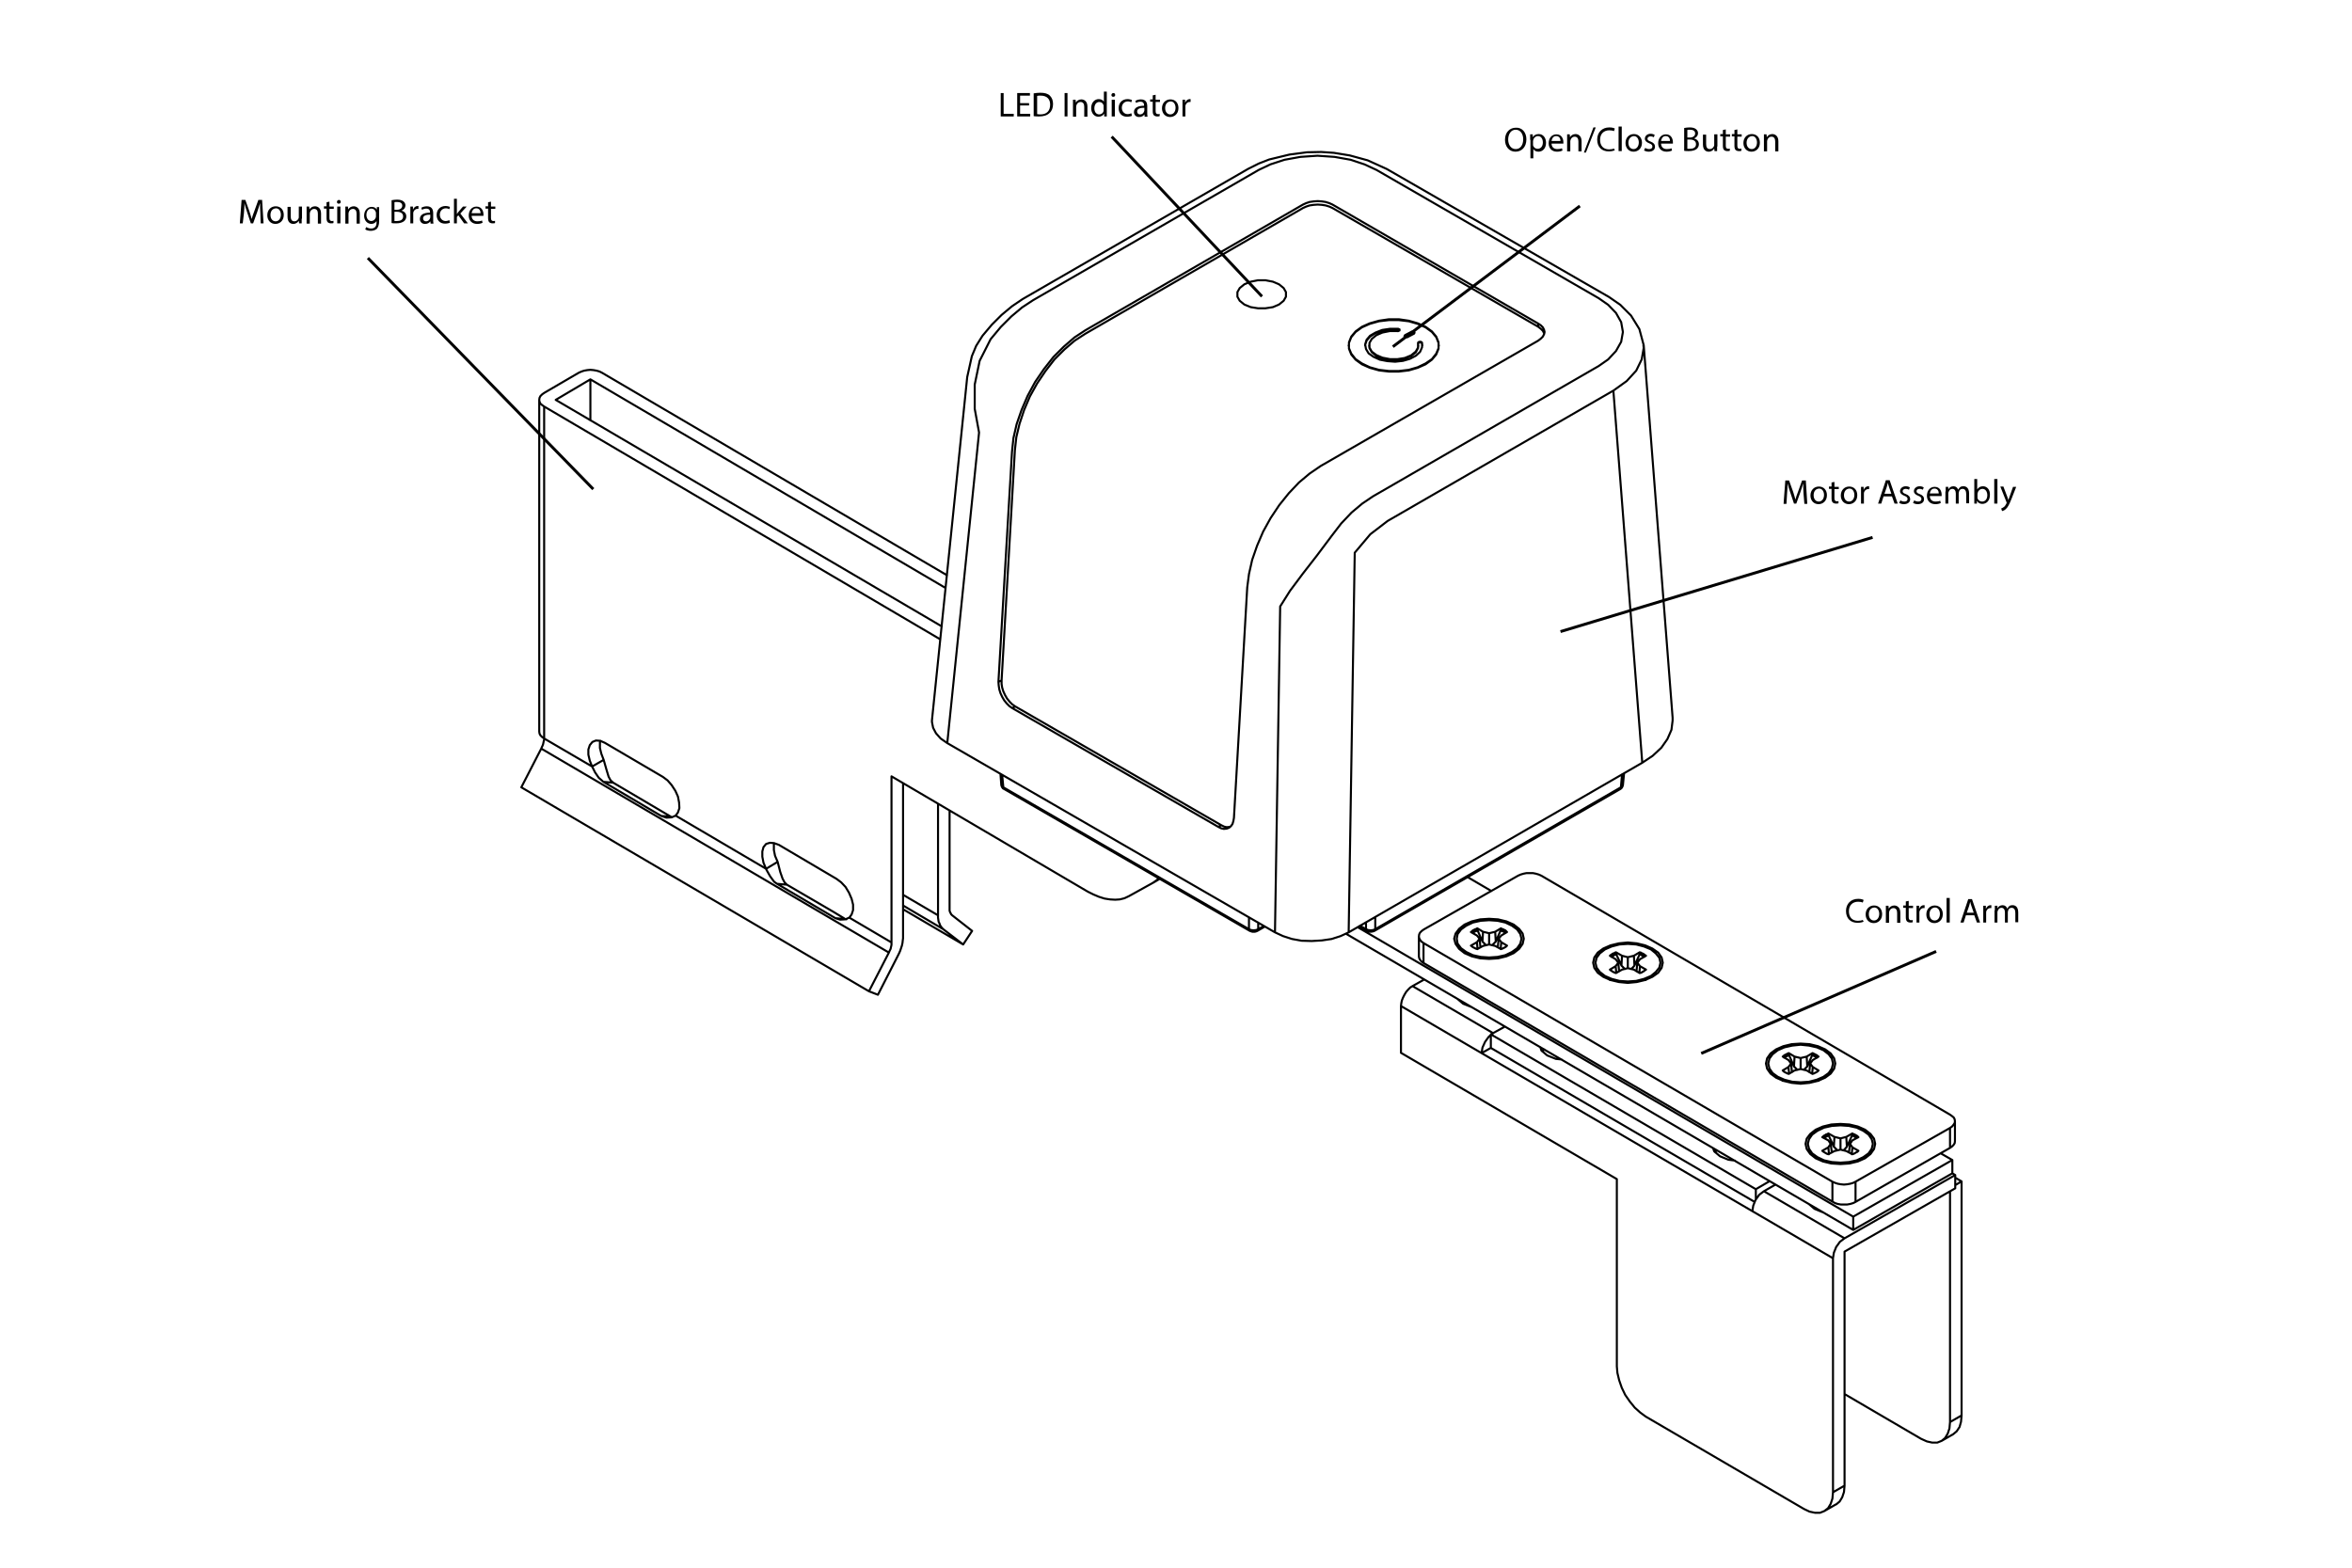 <?xml version="1.0" encoding="utf-8"?>
<!-- Generator: Adobe Illustrator 21.0.0, SVG Export Plug-In . SVG Version: 6.00 Build 0)  -->
<svg version="1.1" id="Layer_1" xmlns="http://www.w3.org/2000/svg" xmlns:xlink="http://www.w3.org/1999/xlink" x="0px" y="0px"
	 viewBox="0 0 813.9 542.6" style="enable-background:new 0 0 813.9 542.6;" xml:space="preserve">
<style type="text/css">
	.st0{fill:none;stroke:#000000;stroke-width:0.709;stroke-linecap:round;stroke-linejoin:round;stroke-miterlimit:10;}
	.st1{fill:none;stroke:#000000;stroke-miterlimit:10;}
</style>
<path class="st0" d="M568.7,119.5l0.1,0.9l-0.7,4l-1.9,3.9l-3.3,3.6l-4.6,3.3 M312.5,313.4l13.9,8.2 M324.6,316.8l-12.1-7.1
	 M346.5,271.7l0.2,0.4l0.5,0.4 M560.9,272.5l0.5-0.4l0.2-0.4 M347.5,273.1l-0.2-0.2l-0.1-0.4 M560.6,273.1l0.3-0.2v-0.4
	 M475.9,321.6l-0.1,0.4l-0.2,0.2 M473,322.2l-0.2-0.2l-0.1-0.4 M435.4,321.6l-0.1,0.4l-0.2,0.2 M432.5,322.2l-0.2-0.2l-0.1-0.4
	 M347.2,272.5l-0.4-4.3 M560.9,272.5l0.4-4.5 M472.7,321.6l-2.1-1.2 M437.4,320.5l-2,1.1 M435.4,321.6v-2.3 M432.2,321.6v-4.1
	 M472.7,319.2v2.4 M475.9,317.4v4.2 M491,331l0.1,0.6l0.3,0.6l0.5,0.6l0.7,0.5 M674.8,397.3l0.7-0.5l0.5-0.5l0.4-0.6l0.1-0.7
	 M492.6,326.4v6.9 M492.6,333.3l141.5,82.6 M642.1,416l32.7-18.7 M674.8,390.4v6.9 M634.1,409v6.9 M634.1,415.9l0.9,0.5l0.9,0.3
	l1.1,0.2h1.1h1.1l1.1-0.2l1-0.3l0.8-0.4 M642.1,409v7 M506.8,320l2.5-1.1l2.9-0.7l3.1-0.2l3.1,0.2l2.9,0.7l2.5,1.1l1.9,1.5l1.2,1.6
	l0.4,1.8l-0.4,1.8l-1.2,1.7l-1.9,1.5l-2.5,1.1l-2.9,0.7l-3.1,0.2l-3.1-0.2l-2.9-0.7l-2.5-1.1l-1.9-1.5l-1.2-1.7l-0.5-1.8l0.5-1.8
	l1.2-1.6L506.8,320 M628.3,391l2.5-1.1l2.9-0.7l3.2-0.2l3.1,0.2l2.9,0.7l2.5,1.1l1.9,1.5l1.2,1.6l0.4,1.8l-0.4,1.8l-1.2,1.7
	l-1.9,1.5l-2.5,1.1l-2.9,0.7l-3.1,0.2l-3.2-0.2l-2.9-0.7l-2.5-1.1l-1.9-1.5l-1.2-1.7l-0.4-1.8l0.4-1.8l1.2-1.6L628.3,391
	 M614.6,363.2l2.5-1.1l2.9-0.7l3.1-0.2l3.1,0.2l2.9,0.7l2.5,1.1l1.9,1.4l1.2,1.7l0.4,1.8l-0.4,1.8l-1.2,1.7l-1.9,1.4l-2.5,1.1
	l-2.9,0.7l-3.1,0.3l-3.1-0.3l-2.9-0.7l-2.5-1.1l-1.9-1.4l-1.2-1.7l-0.4-1.8l0.4-1.8l1.2-1.7L614.6,363.2 M554.8,328.3l2.5-1.1
	l2.9-0.7l3.1-0.3l3.1,0.3l2.9,0.7l2.5,1.1l2,1.4l1.2,1.7l0.4,1.8L575,335l-1.2,1.7l-2,1.4l-2.5,1.1l-2.9,0.7l-3.1,0.3l-3.1-0.3
	l-2.9-0.7l-2.5-1.1l-1.9-1.4l-1.2-1.7l-0.4-1.8l0.4-1.8l1.2-1.7L554.8,328.3 M492.7,321.7l32.6-18.6 M492.6,326.4l-0.7-0.5l-0.5-0.6
	l-0.3-0.6l-0.1-0.6l0.1-0.7l0.3-0.6l0.6-0.6l0.7-0.5 M634.1,409l-141.5-82.6 M642.1,409l-0.8,0.4l-1,0.3l-1.1,0.2l-1.1,0.1l-1.1-0.1
	l-1.1-0.2l-0.9-0.3l-0.9-0.4 M674.8,390.4L642.1,409 M674.8,385.8l0.7,0.5l0.6,0.5l0.3,0.6l0.1,0.7l-0.1,0.6l-0.4,0.6l-0.5,0.6
	l-0.7,0.5 M533.4,303.1l141.4,82.7 M525.3,303.1l0.9-0.4l1-0.3l1-0.2h1.2h1.1l1,0.2l1,0.3l0.9,0.4 M532.3,112v1.1 M350.3,245.1
	l1-0.6 M322.5,249.3v0.6l0.4,2l1,1.9l1.6,1.8l2.3,1.6 M421.6,286.2l1-0.6 M342.8,117.4l3.5-4.2l3.7-3.7l3.7-3.1l3.8-2.5
	 M342.8,117.4l-3.8,7.5l-1.7,8.2v8.4l1.5,8.2 M568.3,264l3.6-2.4l3-2.8l2.1-3l1.4-3.2l0.4-3.2v-1 M375.6,114.3l-3.8,2.5l-3.7,3.2
	l-3.6,3.6l-3.3,4.2l-3,4.4l-2.6,4.8l-2.1,4.9l-1.7,4.9l-1.1,4.8l-0.5,4.7 M345.5,236l1.1-0.5 M534.4,115.5l-0.1-0.2l-0.4-0.8
	l-0.7-0.7l-0.9-0.7 M532.3,113.1L461.1,72 M461.1,72l-1.1-0.5l-1.3-0.4l-1.3-0.2l-1.4-0.1l-1.4,0.1l-1.4,0.2l-1.2,0.4l-1.1,0.5
	 M375.6,115.5L450.9,72 M471.3,113.3l-2.2,1.6l-1.5,1.8l-0.8,2v2l0.8,2l1.5,1.8l2.2,1.6l2.7,1.2l3.2,0.9l3.4,0.4h3.5l3.4-0.4
	l3.1-0.9l2.7-1.2l2.2-1.6l1.5-1.8l0.8-2v-2l-0.8-2l-1.5-1.8l-2.2-1.6l-2.7-1.2l-3.1-0.9l-3.4-0.4h-3.5l-3.4,0.4l-3.2,0.9
	L471.3,113.3 M430.6,98.4l-1.6,1.3l-0.8,1.4v1.6l0.8,1.4l1.6,1.3l2.2,0.9l2.5,0.4h2.6l2.6-0.4l2.1-0.9l1.6-1.3l0.8-1.4v-1.6
	l-0.8-1.4l-1.6-1.3l-2.1-0.9l-2.6-0.5h-2.6l-2.5,0.5L430.6,98.4 M422.6,285.6l1,0.5l0.9,0.2l1-0.1h0.2 M346.6,235.5l4.6-79.7
	 M346.6,235.5v1.2l0.2,1.3l0.4,1.3l0.6,1.3l0.7,1.2l0.9,1.1l0.9,0.9l1,0.7 M351.3,244.5l71.3,41.1 M457,161.3l75.3-43.4 M461.1,70.8
	l-1.1-0.5l-1.3-0.4l-1.3-0.2l-1.4-0.1l-1.4,0.1l-1.4,0.2l-1.2,0.4l-1.1,0.5 M532.3,112l-71.2-41.2 M532.3,117.9l0.9-0.7l0.7-0.7
	l0.4-0.8l0.2-0.8l-0.2-0.8l-0.4-0.8l-0.7-0.7l-0.9-0.6 M553.2,103.2l3.3,2.3l2.7,2.8l1.8,3.2l0.6,3.4l-0.6,3.4l-1.8,3.2l-2.7,2.9
	l-3.3,2.3 M476.3,58.8l76.9,44.4 M435.6,58.8l4-1.9l4.9-1.6l5.5-1l5.9-0.4l5.9,0.4l5.6,1l4.8,1.6l4.1,1.9 M357.5,103.9l78.1-45.1
	 M450.9,70.8l-75.3,43.5 M553.2,126.7l-78.1,45.1 M351.2,155.8l0.5-4.5l1.1-4.6l1.6-4.8l2-4.7l2.5-4.5l2.9-4.3l3.1-4l3.5-3.5l3.5-3
	l3.7-2.4 M427,283.1l4.6-79.8 M327.8,257.2l11-107.5 M327.8,257.2l113.4,65.5 M421.6,286.2l1,0.5l0.9,0.2l1-0.1l0.8-0.3l0.7-0.6
	l0.5-0.7l0.3-1l0.2-1.1 M350.3,245.1l71.3,41.1 M345.5,236l0.1,1.3l0.2,1.3l0.4,1.3l0.6,1.3l0.7,1.2l0.9,1.1l0.9,0.9l1,0.7
	 M350.2,156.3l-4.7,79.7 M558.3,135.2l10,128.8 M480.2,180.3l78.1-45.1 M468.8,191.3l5.4-6.4l6-4.6 M568.3,264l-101.6,58.7
	 M475.1,171.8l-3.7,2.5l-3.7,3.1l-3.6,3.8l-3.3,4.3 M457,161.3l-3.8,2.6l-3.7,3.1l-3.5,3.7l-3.3,4.1l-3,4.5l-2.6,4.7l-2.1,4.9
	l-1.7,4.9l-1.1,4.9l-0.6,4.6 M443,209.9l3.4-5.4l4.4-5.9l4.9-6.3l5.1-6.8 M443,209.9l-1.8,112.8 M441.2,322.7l2.8,1.3l3.1,1l3.3,0.6
	l3.5,0.1l3.5-0.2l3.4-0.5l3.1-1l2.8-1.3 M466.7,322.7l2.1-131.4 M641.3,425.7L465.8,323.2 M675.6,406.1v-4.6 M641.3,425.7v-4.6
	 M675.6,406.1l-34.3,19.6 M675.6,401.5l-34.3,19.6 M671.6,399.2l4,2.3 M507.9,303.6l8.2,4.8 M641.3,421.1L469.8,320.9 M208.9,263
	l1,3.5l0.7,2.3l0.7,1.3l0.9,0.8 M208.9,263l-0.8-2.1l-0.5-2V257l0.2-0.6 M208.9,263l-4,2.3 M212.2,270.9l20,11.8 M208.8,270.6
	l3.4,0.3 M228.8,282.4l3.4,0.3 M269.1,298.3l0.9,3.5l0.8,2.3l0.7,1.3l0.8,0.8 M269.1,298.3l-0.9-2.1l-0.4-2v-1.9l0.1-0.5
	 M269.1,298.3l-4,2.4 M312.5,314.7l20.8,12.2 M272.3,306.2l16.1,9.4l3.8,2.3 M272.3,306.2l-3.4-0.3 M188.3,255.6l-0.7-0.5l-0.6-0.6
	l-0.3-0.6l-0.1-0.7 M292.5,318.1l0.4,0.1 M289.1,317.8l3.4,0.3 M293.9,317.6l-1.4,0.6l-1.8,0.1l-1.6-0.5 M268.9,305.9l20.2,11.9
	 M268.9,305.9l-1-0.7l-1.4-1.9l-1.3-2.3l-0.1-0.3 M233.8,282.3l-1.4,0.6l-1.8,0.1l-1.8-0.6 M228.8,282.4l-20-11.8 M208.8,270.6
	l-1.6-1.4l-1.3-1.9l-1-2 M187.3,259.1l0.2-0.5l0.2-0.4l0.2-0.5l0.1-0.4l0.1-0.5l0.1-0.4l0.1-0.4v-0.4 M180.4,272.5l6.9-13.4
	 M300.7,343.1l-120.3-70.6 M307.6,329.7l-120.3-70.6 M328.6,280.5v33.9 M326.4,321.6l-0.4-0.4l-0.4-0.5l-0.3-0.5l-0.2-0.6l-0.3-0.6
	l-0.1-0.7l-0.1-0.7v-0.8 M333.3,326.9l-6.9-5.3 M333.3,326.9l3.1-4.7 M336.4,322.2l-6.9-5.4 M329.5,316.8l-0.2-0.2l-0.2-0.2
	l-0.1-0.3l-0.2-0.3l-0.1-0.3l-0.1-0.3v-0.4v-0.4 M312.5,323.8v-52.7 M307.6,329.7l0.2-0.5l0.2-0.4l0.2-0.4l0.1-0.5l0.1-0.4l0.1-0.5
	v-0.4v-0.4 M307.6,329.7l-6.9,13.4 M300.7,343.1l3.1,1.2 M310.7,330.8l-6.9,13.5 M312.5,323.8v0.9l-0.1,0.8l-0.1,0.9l-0.2,0.9
	l-0.3,0.9l-0.3,0.9l-0.4,0.9l-0.4,0.8 M324.6,278.2v38.6 M204.3,145.5v-14.2 M325.9,216.8l-133.6-78.4 M204.3,131.3l122.9,72.2
	 M327.7,199.1L208.3,129 M200.3,129l0.9-0.4l0.9-0.3l1.1-0.2l1.1-0.1l1.1,0.1l1.1,0.2l1,0.3l0.8,0.4 M200.3,129l-12,7 M188.3,140.7
	l-0.7-0.5l-0.6-0.5l-0.3-0.7l-0.1-0.6l0.1-0.7l0.3-0.6l0.6-0.6l0.7-0.5 M192.3,138.4l12-7.1 M204.9,265.3l-0.8-2l-0.5-2.1v-1.8
	l0.5-1.5l0.9-1.1l1.2-0.5l1.5,0.1l1.6,0.7 M229.4,268.9l-20.1-11.8 M229.4,268.9l1.6,1.2l1.4,1.6l1.3,2l0.9,2l0.4,2.1l0.1,1.9
	l-0.5,1.5l-0.8,1.1 M233.8,282.3l31.3,18.4 M265.1,300.7l-0.9-2.1l-0.4-2.1v-1.8l0.4-1.5l0.9-1.1l1.3-0.4l1.4,0.1l1.7,0.6
	 M289.5,304.2l-20-11.8 M289.5,304.2l1.6,1.2l1.5,1.6l1.2,2l0.9,2.1l0.5,2v1.9l-0.5,1.5l-0.8,1.1 M293.9,317.6l14.6,8.6
	 M308.5,268.7v57.5 M308.5,268.7l67.9,39.9 M390.6,310.2l-1.5,0.7l-1.6,0.4l-1.6,0.1l-1.8-0.1l-1.9-0.3l-1.9-0.6l-1.9-0.8l-2-1
	 M398.9,305.6l-8.3,4.6 M401,304l-0.8,0.7l-1.3,0.9 M188.3,140.7l137.1,80.6 M188.3,255.6V140.7 M188.3,255.6l16.6,9.7 M347.2,272.5
	l85,49.1 M475.9,321.6l85-49.1 M432.2,321.6l0.7,0.3l0.9,0.1l0.9-0.1l0.7-0.3 M472.7,321.6l0.7,0.3l0.9,0.1l0.9-0.1l0.7-0.3
	 M675.9,496.4L675.9,496.4l1.2-1l1-1.5l0.5-1.8l0.2-2.2 M533.7,363.9L533.7,363.9l0.7-0.7 M593.5,398.8l0.1-0.1l0.5-0.6
	 M674.8,492.2l-0.2,2.2l-0.6,1.8l-0.9,1.5l-1.2,1l-1.5,0.6h-1.8l-1.8-0.4l-2-0.9 M664.8,498l-26.5-15.5 M678.8,408.9l-2.2-1.3
	 M674.8,412.4v79.8 M678.8,489.9l-4,2.3 M678.8,489.9v-81 M678.8,408.9l-2.2,1.3 M515.9,358v4.7 M515.9,362.7l91.3,53.3
	 M600.4,401.7l-2.3-0.3l-2.9-1.2l-2-1.7l-0.4-1.1 M540.4,366.7l-2-0.2l-3-1.2l-2-1.7l-0.4-1.2 M515.9,358l4.9-2.7 M607.6,411.6
	L515.9,358 M612.4,408.8l-4.8,2.8 M607.6,411.6v3.6 M489.3,114.9v0.2 M488.3,115.1v-0.2 M486.2,116v0.3 M486.2,116.3L486.2,116.3
	l-0.1,0.1v0.1 M489.4,115.3L489.4,115.3l-0.1-0.2 M489.3,115.1L489.3,115.1L489,115h-0.1h-0.1h-0.2h-0.1l-0.1,0.1h-0.1 M488.3,115.1
	l-2.1,1.2 M491.3,118.5v-0.2 M492.1,118.9v-0.1l-0.1-0.1h-0.1l-0.1-0.1h-0.1l-0.1-0.1h-0.2h-0.1 M491.3,118.5l-0.1,0.1H491l-0.1,0.1
	l-0.1,0.1h-0.1 M473.8,119.7l0.1,0.8l0.8,1.4l1.6,1.3l2.1,0.9l2.6,0.4l2.6,0.1l2.5-0.5l2.2-0.9l1.6-1.2l0.8-1.5l0.1-0.8
	 M484.3,114.3L484.3,114.3L484.3,114.3l-0.2-0.2H484h-0.1l-0.2-0.1 M492.1,118.7v0.2 M492.2,119.6l-0.1-0.7 M483.7,114H481l-2.7,0.5
	l-2.3,0.8l-1.9,1.2l-1.2,1.4l-0.5,1.5v0.2 M483.7,114v-0.2 M483.7,113.8H481l-2.7,0.4l-2.3,0.9l-1.9,1.1l-1.2,1.4l-0.5,1.6l0.3,1.6
	l0.9,1.5l1.7,1.2l2.2,1l2.6,0.5l2.7,0.2l2.7-0.3l2.4-0.7l2.1-1.1l1.4-1.3l0.7-1.6v-1.5 M483.7,113.8h0.2l0.1,0.1h0.1l0.1,0.1h0.1
	v0.1v0.1v0.1 M484.3,114.3v0.1h-0.1l-0.1,0.1H484l-0.1,0.1h-0.1h-0.1h-0.2 M483.5,114.6h-2.6l-2.5,0.5l-2.1,0.9l-1.6,1.3l-0.8,1.4
	v1.6l0.8,1.4l1.6,1.2l2.1,0.9l2.6,0.5h2.6l2.5-0.4l2.2-0.9l1.6-1.3l0.8-1.4v-1.5 M490.7,118.8L490.7,118.8v-0.2l0.1-0.1h0.1v-0.1
	h0.1l0.2-0.1h0.1 M491.3,118.3h0.1h0.2h0.1l0.1,0.1h0.1l0.1,0.1l0.1,0.1v0.1 M488.3,114.9l-2.1,1.1 M488.3,114.9l0.1-0.1h0.1h0.1
	h0.2h0.1h0.1h0.2l0.1,0.1 M489.3,114.9h0.1v0.1l0.1,0.1v0.1l-0.1,0.1v0.1l-0.1,0.1 M489.3,115.5l-2.1,1.1 M487.2,116.6l-0.1,0.1H487
	h-0.1h-0.2h-0.1h-0.1h-0.2l-0.1-0.1 M486.2,116.6L486.2,116.6l-0.1-0.1l-0.1-0.1v-0.1l0.1-0.1l0.1-0.1V116 M471.3,125.8l2.7,1.3
	l3.2,0.9l3.4,0.4h3.5l3.4-0.4l3.1-0.9l2.7-1.3l2.2-1.5l1.5-1.9l0.8-1.9v-2l-0.8-2l-1.5-1.8l-2.2-1.6l-2.7-1.2l-3.1-0.9l-3.4-0.5
	h-3.5l-3.4,0.5l-3.2,0.9l-2.7,1.2l-2.2,1.6l-1.5,1.8l-0.8,2v2l0.8,1.9l1.5,1.9L471.3,125.8 M430.6,105.4l2.2,0.9l2.5,0.4h2.6
	l2.6-0.4l2.1-0.9l1.6-1.3l0.8-1.4v-1.6l-0.8-1.4l-1.6-1.3l-2.1-0.9l-2.6-0.5h-2.6l-2.5,0.5l-2.2,0.9l-1.6,1.3l-0.8,1.4v1.6l0.8,1.4
	L430.6,105.4 M509.3,348.6L509.3,348.6l-3-1.2l-2-1.7 M488.8,341.3l4.1-2.3 M516.7,357.6l-27.9-16.3 M488.8,341.3l-0.8,0.5l-0.7,0.7
	l-0.7,0.8l-0.6,1l-0.5,1l-0.4,1l-0.2,1l-0.1,0.9 M516.7,357.6l-1.5,1.2l-1.3,1.8l-0.9,2l-0.3,1.9 M635.3,520.7h0.1l1.2-1l0.9-1.5
	l0.6-1.8l0.2-2.2 M512.7,364.5l3.2-1.8 M559.5,408.1v64.8 M569.5,490.3l-1.9-1.4l-1.9-1.7l-1.7-2.1l-1.6-2.3l-1.2-2.5l-0.9-2.6
	l-0.6-2.5l-0.2-2.3 M624.3,522.3l-54.8-32 M634.3,516.5l-0.2,2.2l-0.6,1.8l-0.9,1.5l-1.3,1l-1.5,0.6h-1.7l-1.9-0.4l-1.9-0.9
	 M606.4,419.2l-93.7-54.7 M512.7,364.5l-27.9-16.3 M484.8,364.4v-16.2 M559.5,408.1l-74.7-43.7 M630.9,419.6h-0.1l-2.9-1.2l-2-1.7
	 M676.6,406.7l-1-0.6 M614.4,410l-4,2.3 M638.3,428.6l-27.9-16.3 M610.4,412.3l-1.6,1.2l-1.3,1.8l-0.8,2l-0.3,1.9 M634.3,435.5
	l-27.9-16.3 M634.3,435.5v81 M634.3,516.5l4-2.3 M638.3,514.2v-81 M638.3,433.2l38.3-21.9 M676.6,406.7v4.6 M676.6,406.7l-38.3,21.9
	 M638.3,428.6l-1.6,1.2l-1.3,1.8l-0.8,2l-0.3,1.9 M567.4,330.3v-0.7 M559.3,330.3l-0.1-0.7 M565.6,334.2l-0.2-3.4 M563.3,335.1v-3.8
	 M561.1,334.2l0.2-3.4 M566.3,336.2l0.3-3 M560.3,336.2l-0.3-3 M567.3,336.7l0.2-2.3 M559.3,336.7l-0.2-2.3 M567.4,330.3l0.3,0.1
	l0.2,0.1l0.3,0.2l0.3,0.1l0.2,0.2l0.3,0.1v0.1 M565.6,334.2l1.8-3.9 M564.4,335.4l0.6-0.5l0.6-0.7 M561.1,334.2l1.2,1.2
	 M559.3,330.3l1.8,3.9 M557.6,331.2l0.1-0.1l0.2-0.1l0.3-0.2l0.2-0.1l0.3-0.2l0.3-0.1l0.3-0.1 M567.4,329.6l-2,1.2 M569.6,330.8
	l-0.3-0.2l-0.2-0.1l-0.2-0.2l-0.3-0.2l-0.3-0.1l-0.2-0.1l-0.3-0.2l-0.4-0.1 M567.5,332l2.1-1.2 M566.6,333.2l0.9-1.2 M567.5,334.4
	l-0.9-1.2 M569.6,335.6l-2.1-1.2 M567.4,336.8l0.4-0.1l0.3-0.1l0.2-0.2l0.3-0.1l0.3-0.2l0.2-0.2l0.2-0.1l0.3-0.2 M565.4,335.6l2,1.2
	 M563.3,335.1l2.1,0.5 M561.3,335.6l2-0.5 M559.2,336.8l2.1-1.2 M557.1,335.6l0.2,0.2l0.2,0.1l0.3,0.2l0.2,0.2l0.3,0.1l0.3,0.2
	l0.3,0.1l0.3,0.1 M559.1,334.4l-2,1.2 M560,333.2l-0.9,1.2 M559.1,332l0.9,1.2 M557.1,330.8l2,1.2 M559.2,329.6l-0.3,0.1l-0.3,0.2
	l-0.3,0.1l-0.3,0.1l-0.2,0.2l-0.3,0.2l-0.2,0.1l-0.2,0.2 M561.3,330.8l-2.1-1.2 M563.3,331.3l-2-0.5 M565.4,330.8l-2.1,0.5
	 M555.4,328.6l2.3-1l2.7-0.7l2.9-0.2l2.9,0.2l2.7,0.7l2.4,1l1.7,1.4l1.2,1.5l0.4,1.7l-0.4,1.7l-1.2,1.5l-1.7,1.4l-2.4,1l-2.7,0.7
	l-2.9,0.2l-2.9-0.2l-2.7-0.7l-2.3-1l-1.8-1.4l-1.1-1.5l-0.4-1.7l0.4-1.7l1.1-1.5L555.4,328.6 M627.1,365.2l0.1-0.7 M619.1,365.2
	l-0.1-0.7 M625.4,369.1l-0.2-3.4 M623.1,370v-3.8 M620.8,369.1l0.2-3.4 M626.1,371.1l0.3-3 M620.1,371.1l-0.3-3 M627.1,371.6
	l0.2-2.3 M619.1,371.6l-0.2-2.3 M627.1,365.2l0.3,0.1l0.3,0.2l0.3,0.1l0.3,0.1l0.2,0.2l0.2,0.1l0.1,0.1 M625.4,369.1l1.7-3.9
	 M624.2,370.3l0.5-0.5l0.7-0.7 M620.8,369.1l1.2,1.2 M619.1,365.2l1.7,3.9 M617.4,366.1l0.1-0.1l0.2-0.1l0.2-0.2l0.3-0.1l0.3-0.1
	l0.3-0.2l0.3-0.1 M627.2,364.5l-2,1.2 M629.3,365.7l-0.2-0.1l-0.2-0.2l-0.2-0.2l-0.3-0.1l-0.3-0.2l-0.3-0.1l-0.3-0.2l-0.3-0.1
	 M627.3,366.9l2-1.2 M626.4,368.1l0.9-1.2 M627.3,369.3l-0.9-1.2 M629.3,370.5l-2-1.2 M627.2,371.7l0.3-0.1l0.3-0.1l0.3-0.2l0.3-0.1
	l0.3-0.2l0.2-0.1l0.2-0.2l0.2-0.2 M625.2,370.5l2,1.2 M623.1,370l2.1,0.5 M621,370.5l2.1-0.5 M619,371.7l2-1.2 M616.9,370.5l0.2,0.2
	l0.2,0.2l0.2,0.1l0.3,0.2l0.3,0.1l0.3,0.2l0.3,0.1l0.3,0.1 M618.9,369.3l-2,1.2 M619.8,368.1l-0.9,1.2 M618.9,366.9l0.9,1.2
	 M616.9,365.7l2,1.2 M619,364.5l-0.3,0.1l-0.3,0.2l-0.3,0.1l-0.3,0.2l-0.3,0.1l-0.2,0.2l-0.2,0.2l-0.2,0.1 M621,365.7l-2-1.2
	 M623.1,366.2l-2.1-0.5 M625.2,365.7l-2.1,0.5 M615.2,363.5l2.3-1l2.7-0.6l2.9-0.3l2.9,0.3l2.7,0.6l2.3,1l1.8,1.4l1.1,1.5l0.4,1.7
	l-0.4,1.7l-1.1,1.6l-1.8,1.3l-2.3,1l-2.7,0.7l-2.9,0.2l-2.9-0.2l-2.7-0.7l-2.3-1l-1.8-1.3l-1.1-1.6l-0.4-1.7l0.4-1.7l1.1-1.5
	L615.2,363.5 M632.8,393l-0.1-0.7 M640.9,393l0.1-0.7 M639.1,396.9l-0.2-3.4 M636.9,397.9V394 M634.6,396.9l0.2-3.4 M639.8,398.9
	l0.4-3 M633.9,398.9l-0.4-3 M640.8,399.5l0.2-2.4 M632.9,399.5l-0.2-2.4 M640.9,393l0.3,0.1l0.3,0.2l0.2,0.1l0.3,0.2l0.3,0.1
	l0.2,0.2 M639.1,396.9l1.8-3.9 M638,398.1l0.5-0.5l0.6-0.7 M634.6,396.9l1.2,1.2 M632.8,393l1.8,3.9 M631.2,393.9L631.2,393.9
	l0.2-0.2l0.3-0.1l0.3-0.2l0.2-0.1l0.3-0.2l0.3-0.1 M641,392.3l-2.1,1.2 M643.1,393.6l-0.2-0.2l-0.2-0.2l-0.3-0.2l-0.3-0.1l-0.2-0.2
	l-0.3-0.1l-0.3-0.1l-0.3-0.2 M641,394.7l2.1-1.1 M640.2,395.9l0.8-1.2 M641,397.1l-0.8-1.2 M643.1,398.3l-2.1-1.2 M641,399.5
	l0.3-0.1l0.3-0.1l0.3-0.2l0.2-0.1l0.3-0.2l0.3-0.1l0.2-0.2l0.2-0.2 M638.9,398.4l2.1,1.1 M636.9,397.9l2,0.5 M634.8,398.4l2.1-0.5
	 M632.7,399.5l2.1-1.1 M630.6,398.3l0.2,0.2l0.3,0.2l0.2,0.1l0.3,0.2l0.2,0.1l0.3,0.2l0.3,0.1l0.3,0.1 M632.7,397.1l-2.1,1.2
	 M633.5,395.9l-0.8,1.2 M632.7,394.7l0.8,1.2 M630.6,393.6l2.1,1.1 M632.7,392.3l-0.3,0.2l-0.3,0.1l-0.3,0.1l-0.2,0.2l-0.3,0.1
	l-0.2,0.2l-0.3,0.2l-0.2,0.2 M634.8,393.5l-2.1-1.2 M636.9,394l-2.1-0.5 M638.9,393.5l-2,0.5 M628.9,391.4l2.3-1.1l2.7-0.6l3-0.2
	l2.9,0.2l2.7,0.6l2.3,1.1l1.8,1.3l1.1,1.6l0.4,1.6l-0.4,1.7l-1.1,1.6l-1.8,1.3l-2.3,1.1l-2.7,0.6l-2.9,0.2l-3-0.2l-2.7-0.6l-2.3-1.1
	l-1.8-1.3l-1.1-1.6l-0.4-1.7l0.4-1.6l1.1-1.6L628.9,391.4 M511.3,322l-0.1-0.7 M519.3,322l0.1-0.7 M517.6,325.9l-0.2-3.4
	 M515.3,326.9V323 M513,325.9l0.2-3.4 M518.3,327.9l0.3-3 M512.3,327.9l-0.3-3 M519.3,328.5l0.2-2.4 M511.3,328.5l-0.2-2.4
	 M519.3,322l0.3,0.2l0.3,0.1l0.3,0.1l0.3,0.2l0.2,0.1l0.2,0.2h0.1 M517.6,325.9l1.7-3.9 M516.4,327.1l0.5-0.5l0.7-0.7 M513,325.9
	l1.2,1.2 M511.3,322l1.7,3.9 M509.6,322.9h0.1l0.2-0.2l0.2-0.1l0.3-0.2l0.3-0.1l0.3-0.1l0.3-0.2 M519.4,321.3l-2,1.2 M521.5,322.6
	l-0.2-0.2l-0.2-0.2l-0.2-0.2l-0.3-0.1l-0.3-0.2l-0.3-0.1l-0.3-0.1l-0.3-0.2 M519.5,323.8l2-1.2 M518.6,324.9l0.9-1.1 M519.5,326.1
	l-0.9-1.2 M521.5,327.3l-2-1.2 M519.4,328.5l0.3-0.1l0.3-0.1l0.3-0.2l0.3-0.1l0.3-0.2l0.2-0.1l0.2-0.2l0.2-0.2 M517.4,327.4l2,1.1
	 M515.3,326.9l2.1,0.5 M513.2,327.4l2.1-0.5 M511.2,328.5l2-1.1 M509,327.3l0.3,0.2l0.2,0.2l0.2,0.1l0.3,0.2l0.3,0.1l0.3,0.2
	l0.3,0.1l0.3,0.1 M511.1,326.1l-2.1,1.2 M512,324.9l-0.9,1.2 M511.1,323.8l0.9,1.1 M509,322.6l2.1,1.2 M511.2,321.3l-0.3,0.2
	l-0.3,0.1l-0.3,0.1l-0.3,0.2l-0.3,0.1l-0.2,0.2l-0.2,0.2l-0.3,0.2 M513.2,322.5l-2-1.2 M515.3,323l-2.1-0.5 M517.4,322.5l-2.1,0.5
	 M507.4,320.4l2.3-1.1l2.7-0.6l2.9-0.2l2.9,0.2l2.7,0.6l2.3,1.1l1.8,1.3l1.1,1.6l0.4,1.6l-0.4,1.7l-1.1,1.6l-1.8,1.3l-2.3,1.1
	l-2.7,0.6l-2.9,0.2l-2.9-0.2l-2.7-0.6l-2.3-1.1l-1.8-1.3l-1.2-1.6l-0.3-1.7l0.3-1.6l1.2-1.6L507.4,320.4 M491,324.1v6.9 M676.5,395
	v-6.9 M479.9,58.5l-6.6-3l-6.2-1.7l-5.5-0.9l-4.4-0.3l-4.9,0.1l-6.1,0.8l-7,1.7l-3.6,1.4l-3.6,1.8 M556.8,102.8l-76.9-44.3
	 M432,58.4l-78.1,45.1 M353.9,103.5l-3.7,2.5l-3.6,3l-3.4,3.4l-3.2,3.8 M340,116.2l-2.2,3.5l-1.5,3.6l-1.6,7.2 M334.7,130.5
	l-12.2,118.8 M568.8,119.5l-1.5-5.6l-2.9-4.7l-3.7-3.7l-3.9-2.7 M578.8,248.4l-10-128.9 M186.6,138.4v114.8 M399.1,305.5l2.2-1.3
	 M346.5,271.6l0.1,0.5l0.2,0.4l0.3,0.4l0.4,0.2 M560.6,273.1l0.4-0.2l0.3-0.4l0.2-0.4l0.1-0.5 M346.2,267.8l0.3,4 M561.6,271.8
	l0.4-4.1 M435.1,322.2l2.6-1.5 M347.5,273.1l85,49.1 M475.6,322.2l85.1-49.1 M470.3,320.6l2.7,1.6 M473,322.2l0.6,0.2l0.7,0.1
	l0.7-0.1l0.6-0.2 M432.5,322.2l0.6,0.2l0.3,0.1h0.4h0.4l0.4-0.1l0.5-0.2 M671.9,498.7l4-2.3 M490.8,119.7v-0.2 M473.8,119.5v0.2
	 M466.7,119.5v0.2 M497.9,119.7v-0.2 M631.3,523l4-2.3 M569.5,339.2l2.7-2 M554.5,337.2l2.6,2 M629.3,374.1l2.7-2 M614.2,372.1
	l2.7,2 M643,401.9l2.7-2 M628,399.9l2.7,2 M521.5,330.9l2.7-2 M506.4,328.9l2.7,2"/>
<g>
	<path d="M90.1,73.8c-0.1-1.1-0.1-2.5-0.1-3.5h0c-0.3,0.9-0.6,2-1,3.1l-1.4,3.9h-0.8l-1.3-3.9c-0.4-1.1-0.7-2.2-0.9-3.1h0
		c0,1-0.1,2.4-0.2,3.6L84,77.3h-1l0.6-8.1h1.3l1.4,3.9c0.3,1,0.6,1.9,0.8,2.7h0c0.2-0.8,0.5-1.7,0.9-2.7l1.4-3.9h1.3l0.5,8.1h-1
		L90.1,73.8z"/>
	<path d="M98.2,74.4c0,2.1-1.5,3.1-2.9,3.1c-1.6,0-2.8-1.2-2.8-3c0-1.9,1.3-3.1,2.9-3.1C97.1,71.4,98.2,72.6,98.2,74.4z M93.6,74.4
		c0,1.3,0.7,2.2,1.8,2.2c1,0,1.8-0.9,1.8-2.3c0-1-0.5-2.2-1.7-2.2C94.1,72.2,93.6,73.3,93.6,74.4z"/>
	<path d="M104.4,75.7c0,0.6,0,1.1,0,1.6h-0.9l-0.1-0.9h0c-0.3,0.5-0.9,1.1-1.9,1.1c-0.9,0-2-0.5-2-2.5v-3.4h1.1v3.2
		c0,1.1,0.3,1.8,1.3,1.8c0.7,0,1.2-0.5,1.4-1c0.1-0.2,0.1-0.3,0.1-0.5v-3.6h1.1V75.7z"/>
	<path d="M106.1,73.1c0-0.6,0-1.1,0-1.6h0.9l0.1,1h0c0.3-0.6,1-1.1,1.9-1.1c0.8,0,2.1,0.5,2.1,2.5v3.5H110V74c0-0.9-0.3-1.7-1.3-1.7
		c-0.7,0-1.2,0.5-1.4,1.1c0,0.1-0.1,0.3-0.1,0.5v3.5h-1.1V73.1z"/>
	<path d="M114,69.8v1.7h1.5v0.8H114v3.1c0,0.7,0.2,1.1,0.8,1.1c0.3,0,0.5,0,0.6-0.1l0,0.8c-0.2,0.1-0.5,0.1-0.9,0.1
		c-0.5,0-0.9-0.2-1.1-0.4c-0.3-0.3-0.4-0.8-0.4-1.5v-3.2h-0.9v-0.8h0.9v-1.4L114,69.8z"/>
	<path d="M117.9,69.9c0,0.4-0.3,0.6-0.7,0.6c-0.4,0-0.6-0.3-0.6-0.6c0-0.4,0.3-0.7,0.7-0.7C117.7,69.2,117.9,69.5,117.9,69.9z
		 M116.7,77.3v-5.8h1.1v5.8H116.7z"/>
	<path d="M119.5,73.1c0-0.6,0-1.1,0-1.6h0.9l0.1,1h0c0.3-0.6,1-1.1,1.9-1.1c0.8,0,2.1,0.5,2.1,2.5v3.5h-1.1V74
		c0-0.9-0.3-1.7-1.3-1.7c-0.7,0-1.2,0.5-1.4,1.1c0,0.1-0.1,0.3-0.1,0.5v3.5h-1.1V73.1z"/>
	<path d="M131.2,71.5c0,0.4,0,0.9,0,1.6v3.4c0,1.3-0.3,2.1-0.8,2.7c-0.6,0.5-1.4,0.7-2.1,0.7c-0.7,0-1.5-0.2-1.9-0.5l0.3-0.8
		c0.4,0.2,1,0.5,1.7,0.5c1.1,0,1.9-0.6,1.9-2v-0.6h0c-0.3,0.5-0.9,1-1.8,1c-1.4,0-2.5-1.2-2.5-2.8c0-2,1.3-3.1,2.6-3.1
		c1,0,1.6,0.5,1.8,1h0l0-0.9H131.2z M130.1,73.8c0-0.2,0-0.3-0.1-0.5c-0.2-0.6-0.7-1.1-1.5-1.1c-1,0-1.7,0.9-1.7,2.2
		c0,1.1,0.6,2.1,1.7,2.1c0.6,0,1.2-0.4,1.5-1.1c0.1-0.2,0.1-0.4,0.1-0.6V73.8z"/>
	<path d="M135.5,69.3c0.5-0.1,1.2-0.2,1.9-0.2c1,0,1.7,0.2,2.2,0.6c0.4,0.3,0.7,0.8,0.7,1.4c0,0.8-0.5,1.5-1.4,1.8v0
		c0.8,0.2,1.7,0.8,1.7,2c0,0.7-0.3,1.2-0.7,1.6c-0.6,0.5-1.5,0.8-2.8,0.8c-0.7,0-1.3,0-1.6-0.1V69.3z M136.5,72.6h0.9
		c1.1,0,1.8-0.6,1.8-1.4c0-0.9-0.7-1.3-1.8-1.3c-0.5,0-0.8,0-0.9,0.1V72.6z M136.5,76.5c0.2,0,0.5,0,0.9,0c1.1,0,2.1-0.4,2.1-1.6
		c0-1.1-0.9-1.6-2.1-1.6h-0.9V76.5z"/>
	<path d="M142,73.3c0-0.7,0-1.3,0-1.8h0.9l0,1.1h0c0.3-0.8,0.9-1.3,1.6-1.3c0.1,0,0.2,0,0.3,0v1c-0.1,0-0.2,0-0.4,0
		c-0.7,0-1.3,0.6-1.4,1.4c0,0.1,0,0.3,0,0.5v3.1h-1V73.3z"/>
	<path d="M149,77.3l-0.1-0.7h0c-0.3,0.5-0.9,0.9-1.8,0.9c-1.2,0-1.8-0.8-1.8-1.7c0-1.4,1.2-2.2,3.5-2.2v-0.1c0-0.5-0.1-1.3-1.3-1.3
		c-0.5,0-1.1,0.2-1.5,0.4l-0.2-0.7c0.5-0.3,1.2-0.5,1.9-0.5c1.8,0,2.2,1.2,2.2,2.4v2.2c0,0.5,0,1,0.1,1.4H149z M148.9,74.3
		c-1.2,0-2.5,0.2-2.5,1.3c0,0.7,0.5,1,1,1c0.8,0,1.2-0.5,1.4-1c0-0.1,0.1-0.2,0.1-0.3V74.3z"/>
	<path d="M155.7,77.1c-0.3,0.1-0.9,0.3-1.7,0.3c-1.8,0-2.9-1.2-2.9-3c0-1.8,1.2-3.1,3.1-3.1c0.6,0,1.2,0.2,1.5,0.3l-0.2,0.8
		c-0.3-0.1-0.6-0.3-1.2-0.3c-1.3,0-2.1,1-2.1,2.2c0,1.3,0.9,2.2,2,2.2c0.6,0,1-0.2,1.3-0.3L155.7,77.1z"/>
	<path d="M158,74.2L158,74.2c0.2-0.2,0.4-0.5,0.5-0.7l1.7-2h1.3l-2.2,2.4l2.6,3.4h-1.3l-2-2.8l-0.5,0.6v2.2h-1v-8.5h1V74.2z"/>
	<path d="M163.2,74.6c0,1.4,0.9,2,2,2c0.8,0,1.2-0.1,1.6-0.3l0.2,0.8c-0.4,0.2-1,0.4-1.9,0.4c-1.8,0-2.9-1.2-2.9-2.9s1-3.1,2.7-3.1
		c1.9,0,2.4,1.7,2.4,2.7c0,0.2,0,0.4,0,0.5H163.2z M166.3,73.8c0-0.7-0.3-1.7-1.5-1.7c-1.1,0-1.5,1-1.6,1.7H166.3z"/>
	<path d="M169.9,69.8v1.7h1.5v0.8h-1.5v3.1c0,0.7,0.2,1.1,0.8,1.1c0.3,0,0.5,0,0.6-0.1l0,0.8c-0.2,0.1-0.5,0.1-0.9,0.1
		c-0.5,0-0.9-0.2-1.1-0.4c-0.3-0.3-0.4-0.8-0.4-1.5v-3.2H168v-0.8h0.9v-1.4L169.9,69.8z"/>
</g>
<g>
	<path d="M346.3,32.2h1v7.2h3.5v0.9h-4.5V32.2z"/>
	<path d="M356.1,36.5H353v2.9h3.5v0.9h-4.5v-8.1h4.4v0.9H353v2.6h3.1V36.5z"/>
	<path d="M357.8,32.3c0.6-0.1,1.4-0.2,2.2-0.2c1.5,0,2.6,0.3,3.3,1c0.7,0.7,1.1,1.6,1.1,2.9c0,1.3-0.4,2.4-1.2,3.1
		c-0.8,0.8-2,1.2-3.6,1.2c-0.7,0-1.4,0-1.9-0.1V32.3z M358.9,39.5c0.3,0,0.6,0.1,1.1,0.1c2.2,0,3.4-1.2,3.4-3.4
		c0-1.9-1.1-3.1-3.3-3.1c-0.5,0-0.9,0-1.2,0.1V39.5z"/>
	<path d="M369.4,32.2v8.1h-1v-8.1H369.4z"/>
	<path d="M371.3,36.1c0-0.6,0-1.1,0-1.6h0.9l0.1,1h0c0.3-0.6,1-1.1,1.9-1.1c0.8,0,2.1,0.5,2.1,2.5v3.5h-1.1V37
		c0-0.9-0.3-1.7-1.3-1.7c-0.7,0-1.2,0.5-1.4,1.1c0,0.1-0.1,0.3-0.1,0.5v3.5h-1.1V36.1z"/>
	<path d="M383,31.8v7c0,0.5,0,1.1,0,1.5h-0.9l0-1h0c-0.3,0.6-1,1.1-2,1.1c-1.4,0-2.5-1.2-2.5-3c0-1.9,1.2-3.1,2.6-3.1
		c0.9,0,1.5,0.4,1.8,0.9h0v-3.5H383z M381.9,36.9c0-0.1,0-0.3,0-0.4c-0.2-0.7-0.7-1.2-1.5-1.2c-1.1,0-1.7,1-1.7,2.2
		c0,1.2,0.6,2.1,1.7,2.1c0.7,0,1.4-0.5,1.5-1.3c0-0.1,0-0.3,0-0.5V36.9z"/>
	<path d="M385.9,32.9c0,0.4-0.3,0.6-0.7,0.6c-0.4,0-0.6-0.3-0.6-0.6c0-0.4,0.3-0.7,0.7-0.7C385.7,32.2,385.9,32.5,385.9,32.9z
		 M384.7,40.3v-5.8h1.1v5.8H384.7z"/>
	<path d="M391.7,40.1c-0.3,0.1-0.9,0.3-1.7,0.3c-1.8,0-2.9-1.2-2.9-3c0-1.8,1.2-3.1,3.1-3.1c0.6,0,1.2,0.2,1.5,0.3l-0.2,0.8
		c-0.3-0.1-0.6-0.3-1.2-0.3c-1.3,0-2.1,1-2.1,2.2c0,1.3,0.9,2.2,2,2.2c0.6,0,1-0.2,1.3-0.3L391.7,40.1z"/>
	<path d="M396.1,40.3l-0.1-0.7h0c-0.3,0.5-0.9,0.9-1.8,0.9c-1.2,0-1.8-0.8-1.8-1.7c0-1.4,1.2-2.2,3.5-2.2v-0.1
		c0-0.5-0.1-1.3-1.3-1.3c-0.5,0-1.1,0.2-1.5,0.4l-0.2-0.7c0.5-0.3,1.2-0.5,1.9-0.5c1.8,0,2.2,1.2,2.2,2.4v2.2c0,0.5,0,1,0.1,1.4
		H396.1z M396,37.3c-1.2,0-2.5,0.2-2.5,1.3c0,0.7,0.5,1,1,1c0.8,0,1.2-0.5,1.4-1c0-0.1,0.1-0.2,0.1-0.3V37.3z"/>
	<path d="M399.9,32.8v1.7h1.5v0.8h-1.5v3.1c0,0.7,0.2,1.1,0.8,1.1c0.3,0,0.5,0,0.6-0.1l0,0.8c-0.2,0.1-0.5,0.1-0.9,0.1
		c-0.5,0-0.9-0.2-1.1-0.4c-0.3-0.3-0.4-0.8-0.4-1.5v-3.2H398v-0.8h0.9v-1.4L399.9,32.8z"/>
	<path d="M407.8,37.4c0,2.1-1.5,3.1-2.9,3.1c-1.6,0-2.8-1.2-2.8-3c0-1.9,1.3-3.1,2.9-3.1C406.7,34.4,407.8,35.6,407.8,37.4z
		 M403.2,37.4c0,1.3,0.7,2.2,1.8,2.2c1,0,1.8-0.9,1.8-2.3c0-1-0.5-2.2-1.7-2.2C403.7,35.2,403.2,36.3,403.2,37.4z"/>
	<path d="M409.2,36.3c0-0.7,0-1.3,0-1.8h0.9l0,1.1h0c0.3-0.8,0.9-1.3,1.6-1.3c0.1,0,0.2,0,0.3,0v1c-0.1,0-0.2,0-0.4,0
		c-0.7,0-1.3,0.6-1.4,1.4c0,0.1,0,0.3,0,0.5v3.1h-1V36.3z"/>
</g>
<g>
	<path d="M528.2,48.2c0,2.8-1.7,4.3-3.8,4.3c-2.1,0-3.6-1.7-3.6-4.1c0-2.6,1.6-4.2,3.8-4.2C526.7,44.1,528.2,45.8,528.2,48.2z
		 M521.9,48.3c0,1.7,0.9,3.3,2.6,3.3c1.7,0,2.6-1.5,2.6-3.4c0-1.6-0.8-3.3-2.6-3.3C522.8,44.9,521.9,46.5,521.9,48.3z"/>
	<path d="M529.5,48.4c0-0.7,0-1.3,0-1.9h0.9l0,1h0c0.4-0.7,1.1-1.1,2.1-1.1c1.4,0,2.5,1.2,2.5,3c0,2.1-1.3,3.1-2.6,3.1
		c-0.8,0-1.4-0.3-1.8-0.9h0v3.2h-1V48.4z M530.5,49.9c0,0.2,0,0.3,0,0.4c0.2,0.7,0.8,1.2,1.6,1.2c1.1,0,1.8-0.9,1.8-2.2
		c0-1.2-0.6-2.2-1.7-2.2c-0.7,0-1.4,0.5-1.6,1.3c0,0.1-0.1,0.3-0.1,0.4V49.9z"/>
	<path d="M536.9,49.6c0,1.4,0.9,2,2,2c0.8,0,1.2-0.1,1.6-0.3l0.2,0.8c-0.4,0.2-1,0.4-1.9,0.4c-1.8,0-2.9-1.2-2.9-2.9s1-3.1,2.7-3.1
		c1.9,0,2.4,1.7,2.4,2.7c0,0.2,0,0.4,0,0.5H536.9z M540,48.8c0-0.7-0.3-1.7-1.5-1.7c-1.1,0-1.5,1-1.6,1.7H540z"/>
	<path d="M542.3,48.1c0-0.6,0-1.1,0-1.6h0.9l0.1,1h0c0.3-0.6,1-1.1,1.9-1.1c0.8,0,2.1,0.5,2.1,2.5v3.5h-1.1V49
		c0-0.9-0.3-1.7-1.3-1.7c-0.7,0-1.2,0.5-1.4,1.1c0,0.1-0.1,0.3-0.1,0.5v3.5h-1.1V48.1z"/>
	<path d="M548.1,52.8l3.3-8.7h0.8l-3.4,8.7H548.1z"/>
	<path d="M558.8,52c-0.4,0.2-1.2,0.4-2.1,0.4c-2.3,0-4-1.4-4-4.1c0-2.5,1.7-4.2,4.2-4.2c1,0,1.6,0.2,1.9,0.4l-0.3,0.9
		c-0.4-0.2-1-0.3-1.6-0.3c-1.9,0-3.2,1.2-3.2,3.3c0,2,1.1,3.3,3.1,3.3c0.6,0,1.3-0.1,1.7-0.3L558.8,52z"/>
	<path d="M560.1,43.8h1.1v8.5h-1.1V43.8z"/>
	<path d="M568.2,49.4c0,2.1-1.5,3.1-2.9,3.1c-1.6,0-2.8-1.2-2.8-3c0-1.9,1.3-3.1,2.9-3.1C567,46.4,568.2,47.6,568.2,49.4z
		 M563.5,49.4c0,1.3,0.7,2.2,1.8,2.2c1,0,1.8-0.9,1.8-2.3c0-1-0.5-2.2-1.7-2.2C564.1,47.2,563.5,48.3,563.5,49.4z"/>
	<path d="M569.3,51.2c0.3,0.2,0.9,0.4,1.4,0.4c0.8,0,1.1-0.4,1.1-0.9c0-0.5-0.3-0.8-1.1-1.1c-1-0.4-1.5-0.9-1.5-1.6
		c0-0.9,0.8-1.7,2-1.7c0.6,0,1.1,0.2,1.4,0.4l-0.3,0.8c-0.2-0.1-0.6-0.3-1.2-0.3c-0.6,0-1,0.4-1,0.8c0,0.5,0.3,0.7,1.1,1
		c1,0.4,1.5,0.9,1.5,1.8c0,1-0.8,1.7-2.2,1.7c-0.6,0-1.2-0.2-1.6-0.4L569.3,51.2z"/>
	<path d="M574.8,49.6c0,1.4,0.9,2,2,2c0.8,0,1.2-0.1,1.6-0.3l0.2,0.8c-0.4,0.2-1,0.4-1.9,0.4c-1.8,0-2.9-1.2-2.9-2.9s1-3.1,2.7-3.1
		c1.9,0,2.4,1.7,2.4,2.7c0,0.2,0,0.4,0,0.5H574.8z M577.9,48.8c0-0.7-0.3-1.7-1.5-1.7c-1.1,0-1.5,1-1.6,1.7H577.9z"/>
	<path d="M582.8,44.3c0.5-0.1,1.2-0.2,1.9-0.2c1,0,1.7,0.2,2.2,0.6c0.4,0.3,0.7,0.8,0.7,1.4c0,0.8-0.5,1.5-1.4,1.8v0
		c0.8,0.2,1.7,0.8,1.7,2c0,0.7-0.3,1.2-0.7,1.6c-0.6,0.5-1.5,0.8-2.8,0.8c-0.7,0-1.3,0-1.6-0.1V44.3z M583.9,47.6h0.9
		c1.1,0,1.8-0.6,1.8-1.4c0-0.9-0.7-1.3-1.8-1.3c-0.5,0-0.8,0-0.9,0.1V47.6z M583.9,51.5c0.2,0,0.5,0,0.9,0c1.1,0,2.1-0.4,2.1-1.6
		c0-1.1-0.9-1.6-2.1-1.6h-0.9V51.5z"/>
	<path d="M594.2,50.7c0,0.6,0,1.1,0,1.6h-0.9l-0.1-0.9h0c-0.3,0.5-0.9,1.1-1.9,1.1c-0.9,0-2-0.5-2-2.5v-3.4h1.1v3.2
		c0,1.1,0.3,1.8,1.3,1.8c0.7,0,1.2-0.5,1.4-1c0.1-0.2,0.1-0.3,0.1-0.5v-3.6h1.1V50.7z"/>
	<path d="M597.2,44.8v1.7h1.5v0.8h-1.5v3.1c0,0.7,0.2,1.1,0.8,1.1c0.3,0,0.5,0,0.6-0.1l0,0.8c-0.2,0.1-0.5,0.1-0.9,0.1
		c-0.5,0-0.9-0.2-1.1-0.4c-0.3-0.3-0.4-0.8-0.4-1.5v-3.2h-0.9v-0.8h0.9v-1.4L597.2,44.8z"/>
	<path d="M601.2,44.8v1.7h1.5v0.8h-1.5v3.1c0,0.7,0.2,1.1,0.8,1.1c0.3,0,0.5,0,0.6-0.1l0,0.8c-0.2,0.1-0.5,0.1-0.9,0.1
		c-0.5,0-0.9-0.2-1.1-0.4c-0.3-0.3-0.4-0.8-0.4-1.5v-3.2h-0.9v-0.8h0.9v-1.4L601.2,44.8z"/>
	<path d="M609,49.4c0,2.1-1.5,3.1-2.9,3.1c-1.6,0-2.8-1.2-2.8-3c0-1.9,1.3-3.1,2.9-3.1C607.9,46.4,609,47.6,609,49.4z M604.4,49.4
		c0,1.3,0.7,2.2,1.8,2.2c1,0,1.8-0.9,1.8-2.3c0-1-0.5-2.2-1.7-2.2C605,47.2,604.4,48.3,604.4,49.4z"/>
	<path d="M610.4,48.1c0-0.6,0-1.1,0-1.6h0.9l0.1,1h0c0.3-0.6,1-1.1,1.9-1.1c0.8,0,2.1,0.5,2.1,2.5v3.5h-1.1V49
		c0-0.9-0.3-1.7-1.3-1.7c-0.7,0-1.2,0.5-1.4,1.1c0,0.1-0.1,0.3-0.1,0.5v3.5h-1.1V48.1z"/>
</g>
<g>
	<path d="M624.1,170.8c-0.1-1.1-0.1-2.5-0.1-3.5h0c-0.3,0.9-0.6,2-1,3.1l-1.4,3.9h-0.8l-1.3-3.9c-0.4-1.1-0.7-2.2-0.9-3.1h0
		c0,1-0.1,2.4-0.2,3.6l-0.2,3.5h-1l0.6-8.1h1.3l1.4,3.9c0.3,1,0.6,1.9,0.8,2.7h0c0.2-0.8,0.5-1.7,0.9-2.7l1.4-3.9h1.3l0.5,8.1h-1
		L624.1,170.8z"/>
	<path d="M632.2,171.4c0,2.1-1.5,3.1-2.9,3.1c-1.6,0-2.8-1.2-2.8-3c0-1.9,1.3-3.1,2.9-3.1C631.1,168.4,632.2,169.6,632.2,171.4z
		 M627.6,171.4c0,1.3,0.7,2.2,1.8,2.2c1,0,1.8-0.9,1.8-2.3c0-1-0.5-2.2-1.7-2.2C628.1,169.2,627.6,170.3,627.6,171.4z"/>
	<path d="M634.8,166.8v1.7h1.5v0.8h-1.5v3.1c0,0.7,0.2,1.1,0.8,1.1c0.3,0,0.5,0,0.6-0.1l0,0.8c-0.2,0.1-0.5,0.1-0.9,0.1
		c-0.5,0-0.9-0.2-1.1-0.4c-0.3-0.3-0.4-0.8-0.4-1.5v-3.2h-0.9v-0.8h0.9v-1.4L634.8,166.8z"/>
	<path d="M642.7,171.4c0,2.1-1.5,3.1-2.9,3.1c-1.6,0-2.8-1.2-2.8-3c0-1.9,1.3-3.1,2.9-3.1C641.6,168.4,642.7,169.6,642.7,171.4z
		 M638.1,171.4c0,1.3,0.7,2.2,1.8,2.2c1,0,1.8-0.9,1.8-2.3c0-1-0.5-2.2-1.7-2.2C638.6,169.2,638.1,170.3,638.1,171.4z"/>
	<path d="M644,170.3c0-0.7,0-1.3,0-1.8h0.9l0,1.1h0c0.3-0.8,0.9-1.3,1.6-1.3c0.1,0,0.2,0,0.3,0v1c-0.1,0-0.2,0-0.4,0
		c-0.7,0-1.3,0.6-1.4,1.4c0,0.1,0,0.3,0,0.5v3.1h-1V170.3z"/>
	<path d="M651.8,171.8l-0.8,2.5h-1.1l2.7-8.1h1.3l2.8,8.1h-1.1l-0.9-2.5H651.8z M654.5,170.9l-0.8-2.3c-0.2-0.5-0.3-1-0.4-1.5h0
		c-0.1,0.5-0.3,1-0.4,1.5l-0.8,2.3H654.5z"/>
	<path d="M657.6,173.2c0.3,0.2,0.9,0.4,1.4,0.4c0.8,0,1.1-0.4,1.1-0.9c0-0.5-0.3-0.8-1.1-1.1c-1-0.4-1.5-0.9-1.5-1.6
		c0-0.9,0.8-1.7,2-1.7c0.6,0,1.1,0.2,1.4,0.4l-0.3,0.8c-0.2-0.1-0.6-0.3-1.2-0.3c-0.6,0-1,0.4-1,0.8c0,0.5,0.3,0.7,1.1,1
		c1,0.4,1.5,0.9,1.5,1.8c0,1-0.8,1.7-2.2,1.7c-0.6,0-1.2-0.2-1.6-0.4L657.6,173.2z"/>
	<path d="M662.4,173.2c0.3,0.2,0.9,0.4,1.4,0.4c0.8,0,1.1-0.4,1.1-0.9c0-0.5-0.3-0.8-1.1-1.1c-1-0.4-1.5-0.9-1.5-1.6
		c0-0.9,0.8-1.7,2-1.7c0.6,0,1.1,0.2,1.4,0.4l-0.3,0.8c-0.2-0.1-0.6-0.3-1.2-0.3c-0.6,0-1,0.4-1,0.8c0,0.5,0.3,0.7,1.1,1
		c1,0.4,1.5,0.9,1.5,1.8c0,1-0.8,1.7-2.2,1.7c-0.6,0-1.2-0.2-1.6-0.4L662.4,173.2z"/>
	<path d="M667.8,171.6c0,1.4,0.9,2,2,2c0.8,0,1.2-0.1,1.6-0.3l0.2,0.8c-0.4,0.2-1,0.4-1.9,0.4c-1.8,0-2.9-1.2-2.9-2.9s1-3.1,2.7-3.1
		c1.9,0,2.4,1.7,2.4,2.7c0,0.2,0,0.4,0,0.5H667.8z M670.9,170.8c0-0.7-0.3-1.7-1.5-1.7c-1.1,0-1.5,1-1.6,1.7H670.9z"/>
	<path d="M673.3,170.1c0-0.6,0-1.1,0-1.6h0.9l0,0.9h0c0.3-0.6,0.9-1.1,1.8-1.1c0.8,0,1.4,0.5,1.6,1.2h0c0.2-0.3,0.4-0.6,0.6-0.8
		c0.3-0.3,0.7-0.4,1.3-0.4c0.8,0,1.9,0.5,1.9,2.5v3.4h-1V171c0-1.1-0.4-1.8-1.3-1.8c-0.6,0-1.1,0.4-1.2,1c0,0.1-0.1,0.3-0.1,0.5v3.6
		h-1v-3.5c0-0.9-0.4-1.6-1.2-1.6c-0.7,0-1.1,0.5-1.3,1.1c-0.1,0.2-0.1,0.3-0.1,0.5v3.5h-1V170.1z"/>
	<path d="M683.2,174.3c0-0.4,0-1,0-1.5v-7h1v3.6h0c0.4-0.6,1-1.1,2-1.1c1.4,0,2.5,1.2,2.4,3c0,2.1-1.3,3.1-2.6,3.1
		c-0.8,0-1.5-0.3-1.9-1.1h0l0,1H683.2z M684.3,172c0,0.1,0,0.3,0,0.4c0.2,0.7,0.8,1.2,1.6,1.2c1.1,0,1.8-0.9,1.8-2.2
		c0-1.2-0.6-2.2-1.7-2.2c-0.7,0-1.4,0.5-1.6,1.3c0,0.1-0.1,0.3-0.1,0.4V172z"/>
	<path d="M690.1,165.8h1.1v8.5h-1.1V165.8z"/>
	<path d="M693.3,168.5l1.3,3.4c0.1,0.4,0.3,0.8,0.4,1.2h0c0.1-0.3,0.2-0.8,0.4-1.2l1.2-3.4h1.1l-1.6,4.1c-0.8,2-1.3,3-2,3.6
		c-0.5,0.5-1,0.6-1.3,0.7l-0.3-0.9c0.3-0.1,0.6-0.3,0.9-0.5c0.3-0.2,0.6-0.6,0.9-1.2c0-0.1,0.1-0.2,0.1-0.3c0-0.1,0-0.1-0.1-0.3
		l-2.1-5.3H693.3z"/>
</g>
<g>
	<path d="M644.9,319c-0.4,0.2-1.2,0.4-2.1,0.4c-2.3,0-4-1.4-4-4.1c0-2.5,1.7-4.2,4.2-4.2c1,0,1.6,0.2,1.9,0.4l-0.3,0.9
		c-0.4-0.2-1-0.3-1.6-0.3c-1.9,0-3.2,1.2-3.2,3.3c0,2,1.1,3.3,3.1,3.3c0.6,0,1.3-0.1,1.7-0.3L644.9,319z"/>
	<path d="M651.3,316.4c0,2.1-1.5,3.1-2.9,3.1c-1.6,0-2.8-1.2-2.8-3c0-1.9,1.3-3.1,2.9-3.1C650.2,313.4,651.3,314.6,651.3,316.4z
		 M646.7,316.4c0,1.3,0.7,2.2,1.8,2.2c1,0,1.8-0.9,1.8-2.3c0-1-0.5-2.2-1.7-2.2C647.2,314.2,646.7,315.3,646.7,316.4z"/>
	<path d="M652.6,315.1c0-0.6,0-1.1,0-1.6h0.9l0.1,1h0c0.3-0.6,1-1.1,1.9-1.1c0.8,0,2.1,0.5,2.1,2.5v3.5h-1.1V316
		c0-0.9-0.3-1.7-1.3-1.7c-0.7,0-1.2,0.5-1.4,1.1c0,0.1-0.1,0.3-0.1,0.5v3.5h-1.1V315.1z"/>
	<path d="M660.5,311.8v1.7h1.5v0.8h-1.5v3.1c0,0.7,0.2,1.1,0.8,1.1c0.3,0,0.5,0,0.6-0.1l0,0.8c-0.2,0.1-0.5,0.1-0.9,0.1
		c-0.5,0-0.9-0.2-1.1-0.4c-0.3-0.3-0.4-0.8-0.4-1.5v-3.2h-0.9v-0.8h0.9v-1.4L660.5,311.8z"/>
	<path d="M663.2,315.3c0-0.7,0-1.3,0-1.8h0.9l0,1.1h0c0.3-0.8,0.9-1.3,1.6-1.3c0.1,0,0.2,0,0.3,0v1c-0.1,0-0.2,0-0.4,0
		c-0.7,0-1.3,0.6-1.4,1.4c0,0.1,0,0.3,0,0.5v3.1h-1V315.3z"/>
	<path d="M672.3,316.4c0,2.1-1.5,3.1-2.9,3.1c-1.6,0-2.8-1.2-2.8-3c0-1.9,1.3-3.1,2.9-3.1C671.2,313.4,672.3,314.6,672.3,316.4z
		 M667.7,316.4c0,1.3,0.7,2.2,1.8,2.2c1,0,1.8-0.9,1.8-2.3c0-1-0.5-2.2-1.7-2.2C668.2,314.2,667.7,315.3,667.7,316.4z"/>
	<path d="M673.6,310.8h1.1v8.5h-1.1V310.8z"/>
	<path d="M680.3,316.8l-0.8,2.5h-1.1l2.7-8.1h1.3l2.8,8.1h-1.1l-0.9-2.5H680.3z M683,315.9l-0.8-2.3c-0.2-0.5-0.3-1-0.4-1.5h0
		c-0.1,0.5-0.3,1-0.4,1.5l-0.8,2.3H683z"/>
	<path d="M686.3,315.3c0-0.7,0-1.3,0-1.8h0.9l0,1.1h0c0.3-0.8,0.9-1.3,1.6-1.3c0.1,0,0.2,0,0.3,0v1c-0.1,0-0.2,0-0.4,0
		c-0.7,0-1.3,0.6-1.4,1.4c0,0.1,0,0.3,0,0.5v3.1h-1V315.3z"/>
	<path d="M690.3,315.1c0-0.6,0-1.1,0-1.6h0.9l0,0.9h0c0.3-0.6,0.9-1.1,1.8-1.1c0.8,0,1.4,0.5,1.6,1.2h0c0.2-0.3,0.4-0.6,0.6-0.8
		c0.3-0.3,0.7-0.4,1.3-0.4c0.8,0,1.9,0.5,1.9,2.5v3.4h-1V316c0-1.1-0.4-1.8-1.3-1.8c-0.6,0-1.1,0.4-1.2,1c0,0.1-0.1,0.3-0.1,0.5v3.6
		h-1v-3.5c0-0.9-0.4-1.6-1.2-1.6c-0.7,0-1.1,0.5-1.3,1.1c-0.1,0.2-0.1,0.3-0.1,0.5v3.5h-1V315.1z"/>
</g>
<line class="st1" x1="205.3" y1="169.3" x2="127.3" y2="89.3"/>
<line class="st1" x1="436.7" y1="102.6" x2="384.7" y2="47.3"/>
<line class="st1" x1="482" y1="120" x2="546.7" y2="71.3"/>
<line class="st1" x1="540" y1="218.6" x2="648" y2="186"/>
<line class="st1" x1="588.7" y1="364.6" x2="670" y2="329.3"/>
</svg>
